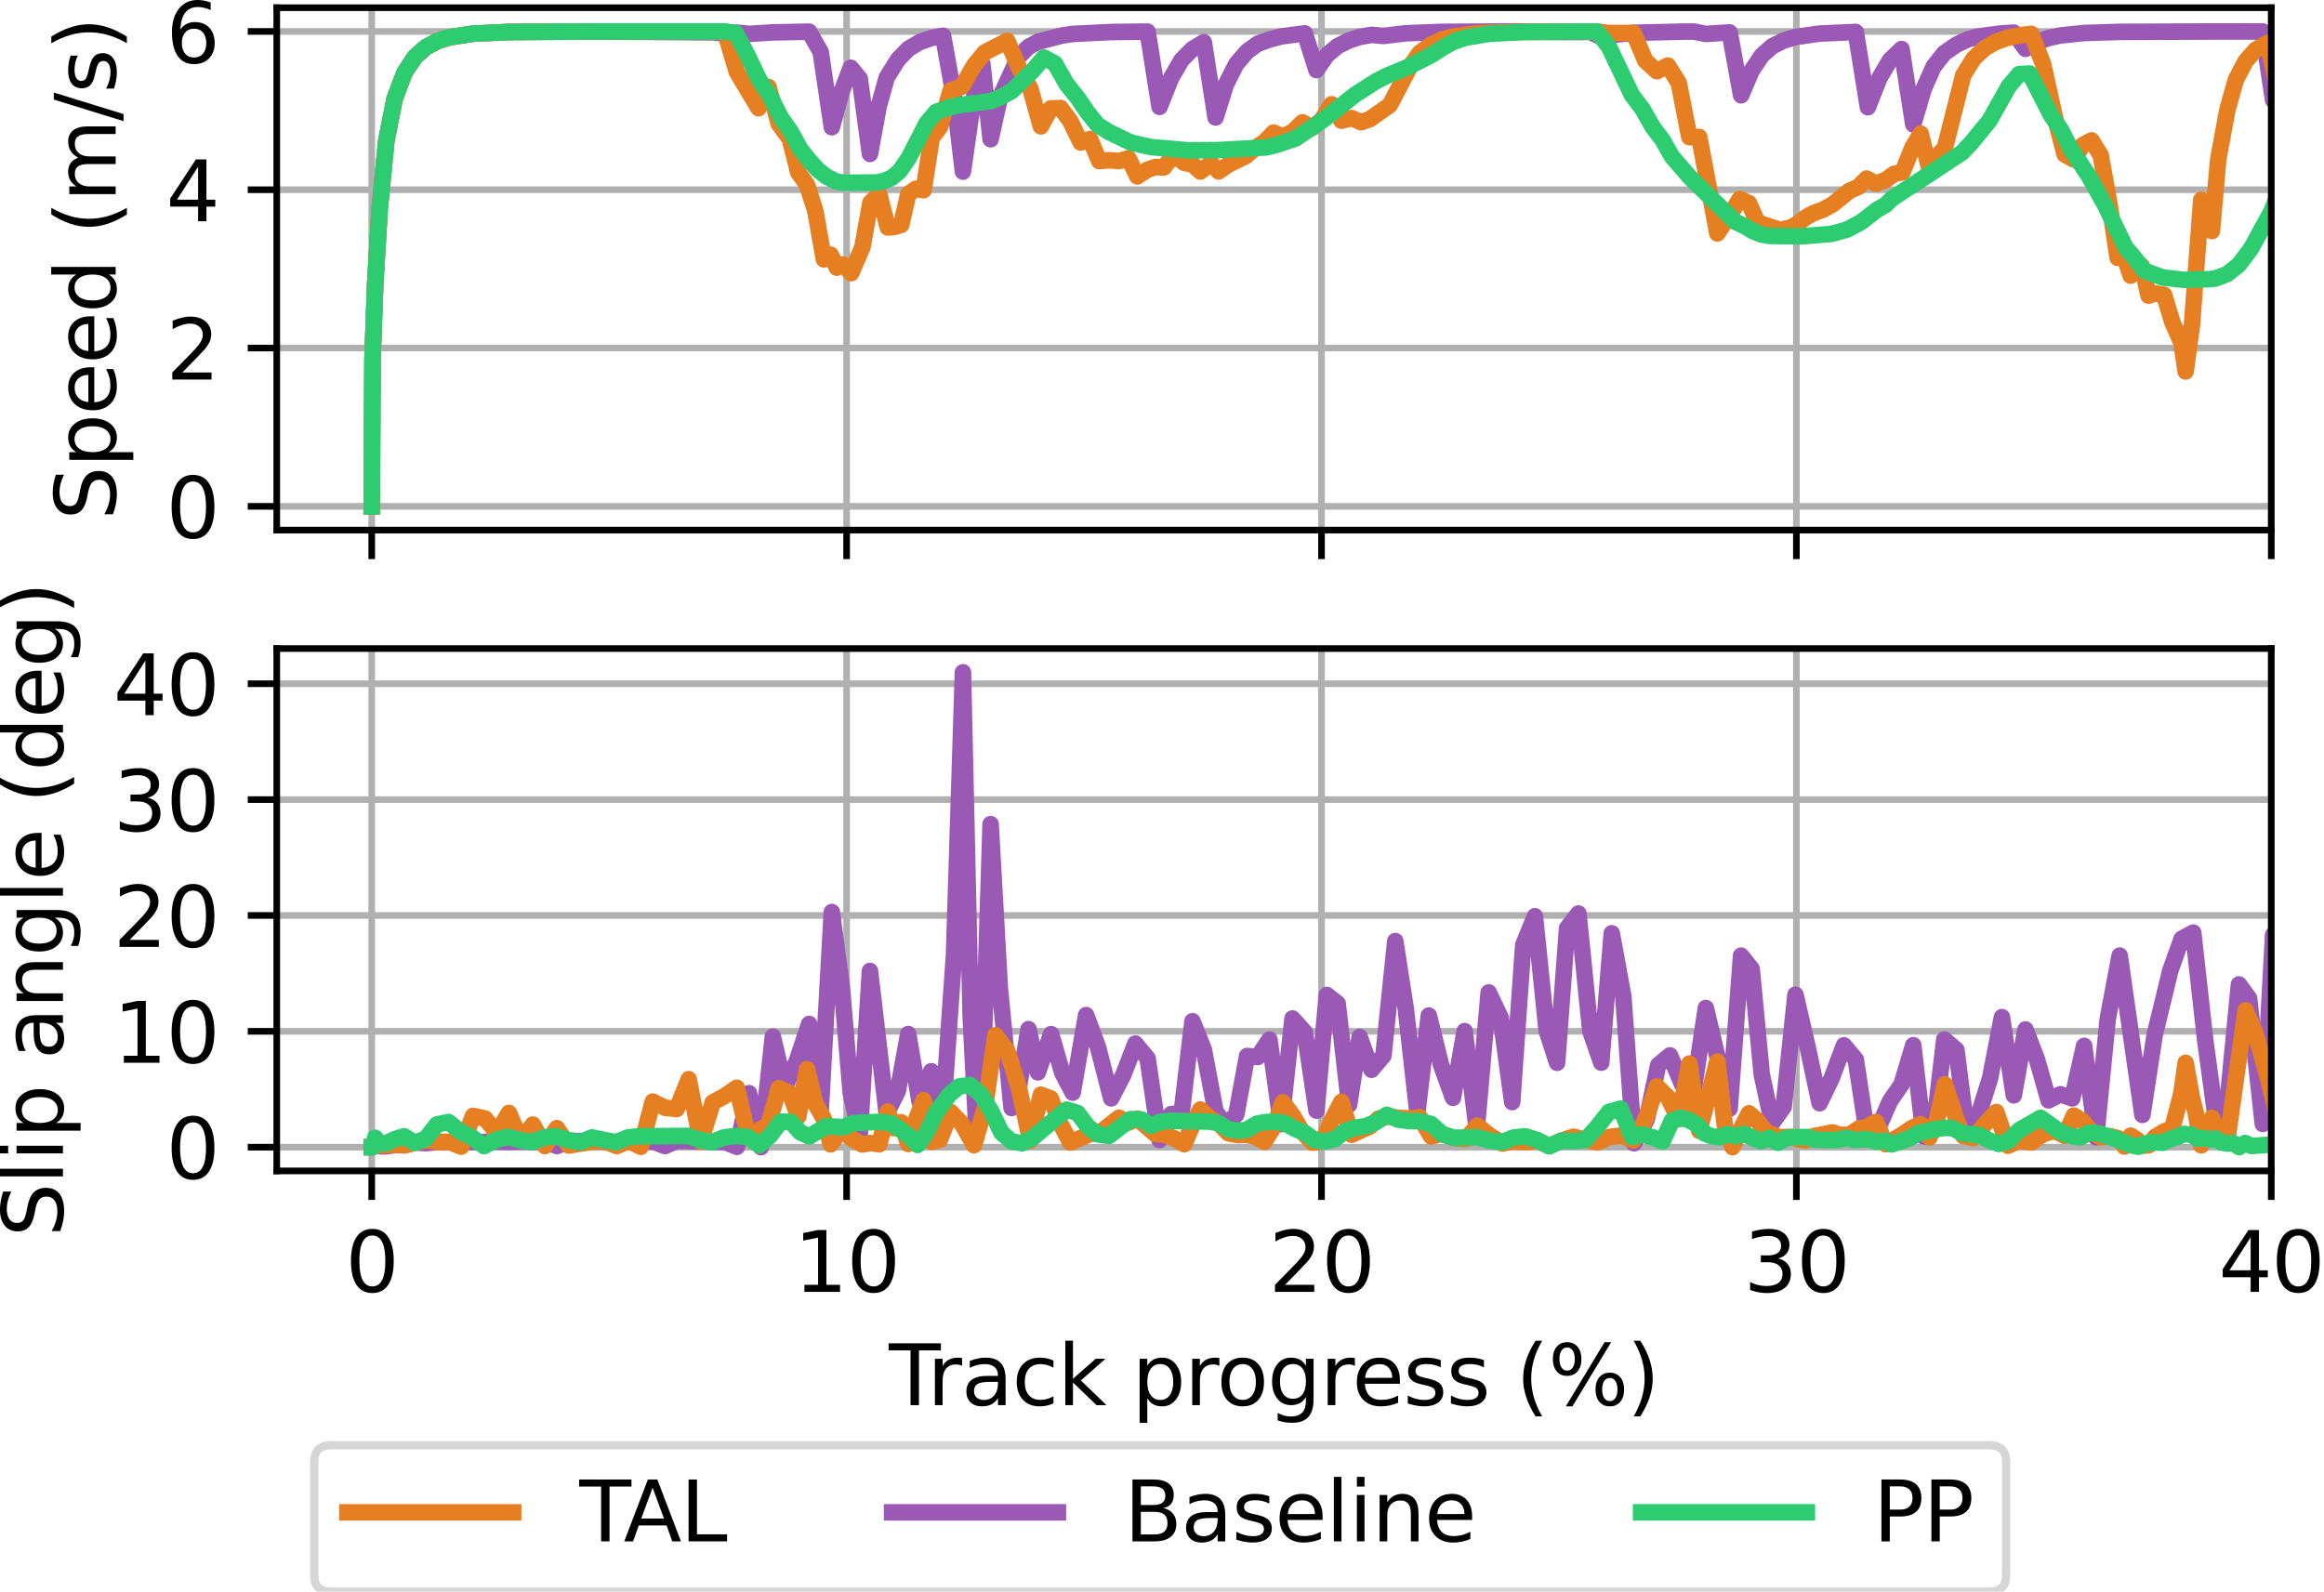 <?xml version="1.0" encoding="utf-8" standalone="no"?>
<!DOCTYPE svg PUBLIC "-//W3C//DTD SVG 1.1//EN"
  "http://www.w3.org/Graphics/SVG/1.1/DTD/svg11.dtd">
<svg xmlns:xlink="http://www.w3.org/1999/xlink" width="280.496pt" height="192.16pt" viewBox="0 0 280.496 192.16" xmlns="http://www.w3.org/2000/svg" version="1.1">
 <defs>
  <style type="text/css">*{stroke-linejoin: round; stroke-linecap: butt}</style>
 </defs>
 <g id="figure_1">
  <g id="patch_1">
   <path d="M 0 192.16 
L 280.496 192.16 
L 280.496 0 
L 0 0 
z
" style="fill: #ffffff"/>
  </g>
  <g id="axes_1">
   <g id="patch_2">
    <path d="M 33.403 63.997 
L 274.133 63.997 
L 274.133 0.933 
L 33.403 0.933 
z
" style="fill: #ffffff"/>
   </g>
   <g id="matplotlib.axis_1">
    <g id="xtick_1">
     <g id="line2d_1">
      <path d="M 44.866 63.997 
L 44.866 0.933 
" clip-path="url(#p2812c11c3c)" style="fill: none; stroke: #b0b0b0; stroke-width: 0.8; stroke-linecap: square"/>
     </g>
     <g id="line2d_2">
      <defs>
       <path id="m4ed8126f45" d="M 0 0 
L 0 3.5 
" style="stroke: #000000; stroke-width: 0.8"/>
      </defs>
      <g>
       <use xlink:href="#m4ed8126f45" x="44.866" y="63.997" style="stroke: #000000; stroke-width: 0.8"/>
      </g>
     </g>
    </g>
    <g id="xtick_2">
     <g id="line2d_3">
      <path d="M 102.183 63.997 
L 102.183 0.933 
" clip-path="url(#p2812c11c3c)" style="fill: none; stroke: #b0b0b0; stroke-width: 0.8; stroke-linecap: square"/>
     </g>
     <g id="line2d_4">
      <g>
       <use xlink:href="#m4ed8126f45" x="102.183" y="63.997" style="stroke: #000000; stroke-width: 0.8"/>
      </g>
     </g>
    </g>
    <g id="xtick_3">
     <g id="line2d_5">
      <path d="M 159.5 63.997 
L 159.5 0.933 
" clip-path="url(#p2812c11c3c)" style="fill: none; stroke: #b0b0b0; stroke-width: 0.8; stroke-linecap: square"/>
     </g>
     <g id="line2d_6">
      <g>
       <use xlink:href="#m4ed8126f45" x="159.5" y="63.997" style="stroke: #000000; stroke-width: 0.8"/>
      </g>
     </g>
    </g>
    <g id="xtick_4">
     <g id="line2d_7">
      <path d="M 216.816 63.997 
L 216.816 0.933 
" clip-path="url(#p2812c11c3c)" style="fill: none; stroke: #b0b0b0; stroke-width: 0.8; stroke-linecap: square"/>
     </g>
     <g id="line2d_8">
      <g>
       <use xlink:href="#m4ed8126f45" x="216.816" y="63.997" style="stroke: #000000; stroke-width: 0.8"/>
      </g>
     </g>
    </g>
    <g id="xtick_5">
     <g id="line2d_9">
      <path d="M 274.133 63.997 
L 274.133 0.933 
" clip-path="url(#p2812c11c3c)" style="fill: none; stroke: #b0b0b0; stroke-width: 0.8; stroke-linecap: square"/>
     </g>
     <g id="line2d_10">
      <g>
       <use xlink:href="#m4ed8126f45" x="274.133" y="63.997" style="stroke: #000000; stroke-width: 0.8"/>
      </g>
     </g>
    </g>
   </g>
   <g id="matplotlib.axis_2">
    <g id="ytick_1">
     <g id="line2d_11">
      <path d="M 33.403 61.13 
L 274.133 61.13 
" clip-path="url(#p2812c11c3c)" style="fill: none; stroke: #b0b0b0; stroke-width: 0.8; stroke-linecap: square"/>
     </g>
     <g id="line2d_12">
      <defs>
       <path id="m67d5a23b67" d="M 0 0 
L -3.5 0 
" style="stroke: #000000; stroke-width: 0.8"/>
      </defs>
      <g>
       <use xlink:href="#m67d5a23b67" x="33.403" y="61.13" style="stroke: #000000; stroke-width: 0.8"/>
      </g>
     </g>
     <g id="text_1">
      <!-- 0 -->
      <g transform="translate(20.041 64.93)scale(0.1 -0.1)">
       <defs>
        <path id="DejaVuSans-30" d="M 2034 4250 
Q 1547 4250 1301 3770 
Q 1056 3291 1056 2328 
Q 1056 1369 1301 889 
Q 1547 409 2034 409 
Q 2525 409 2770 889 
Q 3016 1369 3016 2328 
Q 3016 3291 2770 3770 
Q 2525 4250 2034 4250 
z
M 2034 4750 
Q 2819 4750 3233 4129 
Q 3647 3509 3647 2328 
Q 3647 1150 3233 529 
Q 2819 -91 2034 -91 
Q 1250 -91 836 529 
Q 422 1150 422 2328 
Q 422 3509 836 4129 
Q 1250 4750 2034 4750 
z
" transform="scale(0.016)"/>
       </defs>
       <use xlink:href="#DejaVuSans-30"/>
      </g>
     </g>
    </g>
    <g id="ytick_2">
     <g id="line2d_13">
      <path d="M 33.403 42.02 
L 274.133 42.02 
" clip-path="url(#p2812c11c3c)" style="fill: none; stroke: #b0b0b0; stroke-width: 0.8; stroke-linecap: square"/>
     </g>
     <g id="line2d_14">
      <g>
       <use xlink:href="#m67d5a23b67" x="33.403" y="42.02" style="stroke: #000000; stroke-width: 0.8"/>
      </g>
     </g>
     <g id="text_2">
      <!-- 2 -->
      <g transform="translate(20.041 45.819)scale(0.1 -0.1)">
       <defs>
        <path id="DejaVuSans-32" d="M 1228 531 
L 3431 531 
L 3431 0 
L 469 0 
L 469 531 
Q 828 903 1448 1529 
Q 2069 2156 2228 2338 
Q 2531 2678 2651 2914 
Q 2772 3150 2772 3378 
Q 2772 3750 2511 3984 
Q 2250 4219 1831 4219 
Q 1534 4219 1204 4116 
Q 875 4013 500 3803 
L 500 4441 
Q 881 4594 1212 4672 
Q 1544 4750 1819 4750 
Q 2544 4750 2975 4387 
Q 3406 4025 3406 3419 
Q 3406 3131 3298 2873 
Q 3191 2616 2906 2266 
Q 2828 2175 2409 1742 
Q 1991 1309 1228 531 
z
" transform="scale(0.016)"/>
       </defs>
       <use xlink:href="#DejaVuSans-32"/>
      </g>
     </g>
    </g>
    <g id="ytick_3">
     <g id="line2d_15">
      <path d="M 33.403 22.91 
L 274.133 22.91 
" clip-path="url(#p2812c11c3c)" style="fill: none; stroke: #b0b0b0; stroke-width: 0.8; stroke-linecap: square"/>
     </g>
     <g id="line2d_16">
      <g>
       <use xlink:href="#m67d5a23b67" x="33.403" y="22.91" style="stroke: #000000; stroke-width: 0.8"/>
      </g>
     </g>
     <g id="text_3">
      <!-- 4 -->
      <g transform="translate(20.041 26.709)scale(0.1 -0.1)">
       <defs>
        <path id="DejaVuSans-34" d="M 2419 4116 
L 825 1625 
L 2419 1625 
L 2419 4116 
z
M 2253 4666 
L 3047 4666 
L 3047 1625 
L 3713 1625 
L 3713 1100 
L 3047 1100 
L 3047 0 
L 2419 0 
L 2419 1100 
L 313 1100 
L 313 1709 
L 2253 4666 
z
" transform="scale(0.016)"/>
       </defs>
       <use xlink:href="#DejaVuSans-34"/>
      </g>
     </g>
    </g>
    <g id="ytick_4">
     <g id="line2d_17">
      <path d="M 33.403 3.799 
L 274.133 3.799 
" clip-path="url(#p2812c11c3c)" style="fill: none; stroke: #b0b0b0; stroke-width: 0.8; stroke-linecap: square"/>
     </g>
     <g id="line2d_18">
      <g>
       <use xlink:href="#m67d5a23b67" x="33.403" y="3.799" style="stroke: #000000; stroke-width: 0.8"/>
      </g>
     </g>
     <g id="text_4">
      <!-- 6 -->
      <g transform="translate(20.041 7.598)scale(0.1 -0.1)">
       <defs>
        <path id="DejaVuSans-36" d="M 2113 2584 
Q 1688 2584 1439 2293 
Q 1191 2003 1191 1497 
Q 1191 994 1439 701 
Q 1688 409 2113 409 
Q 2538 409 2786 701 
Q 3034 994 3034 1497 
Q 3034 2003 2786 2293 
Q 2538 2584 2113 2584 
z
M 3366 4563 
L 3366 3988 
Q 3128 4100 2886 4159 
Q 2644 4219 2406 4219 
Q 1781 4219 1451 3797 
Q 1122 3375 1075 2522 
Q 1259 2794 1537 2939 
Q 1816 3084 2150 3084 
Q 2853 3084 3261 2657 
Q 3669 2231 3669 1497 
Q 3669 778 3244 343 
Q 2819 -91 2113 -91 
Q 1303 -91 875 529 
Q 447 1150 447 2328 
Q 447 3434 972 4092 
Q 1497 4750 2381 4750 
Q 2619 4750 2861 4703 
Q 3103 4656 3366 4563 
z
" transform="scale(0.016)"/>
       </defs>
       <use xlink:href="#DejaVuSans-36"/>
      </g>
     </g>
    </g>
    <g id="text_5">
     <!-- Speed (m/s) -->
     <g transform="translate(13.961 62.791)rotate(-90)scale(0.1 -0.1)">
      <defs>
       <path id="DejaVuSans-53" d="M 3425 4513 
L 3425 3897 
Q 3066 4069 2747 4153 
Q 2428 4238 2131 4238 
Q 1616 4238 1336 4038 
Q 1056 3838 1056 3469 
Q 1056 3159 1242 3001 
Q 1428 2844 1947 2747 
L 2328 2669 
Q 3034 2534 3370 2195 
Q 3706 1856 3706 1288 
Q 3706 609 3251 259 
Q 2797 -91 1919 -91 
Q 1588 -91 1214 -16 
Q 841 59 441 206 
L 441 856 
Q 825 641 1194 531 
Q 1563 422 1919 422 
Q 2459 422 2753 634 
Q 3047 847 3047 1241 
Q 3047 1584 2836 1778 
Q 2625 1972 2144 2069 
L 1759 2144 
Q 1053 2284 737 2584 
Q 422 2884 422 3419 
Q 422 4038 858 4394 
Q 1294 4750 2059 4750 
Q 2388 4750 2728 4690 
Q 3069 4631 3425 4513 
z
" transform="scale(0.016)"/>
       <path id="DejaVuSans-70" d="M 1159 525 
L 1159 -1331 
L 581 -1331 
L 581 3500 
L 1159 3500 
L 1159 2969 
Q 1341 3281 1617 3432 
Q 1894 3584 2278 3584 
Q 2916 3584 3314 3078 
Q 3713 2572 3713 1747 
Q 3713 922 3314 415 
Q 2916 -91 2278 -91 
Q 1894 -91 1617 61 
Q 1341 213 1159 525 
z
M 3116 1747 
Q 3116 2381 2855 2742 
Q 2594 3103 2138 3103 
Q 1681 3103 1420 2742 
Q 1159 2381 1159 1747 
Q 1159 1113 1420 752 
Q 1681 391 2138 391 
Q 2594 391 2855 752 
Q 3116 1113 3116 1747 
z
" transform="scale(0.016)"/>
       <path id="DejaVuSans-65" d="M 3597 1894 
L 3597 1613 
L 953 1613 
Q 991 1019 1311 708 
Q 1631 397 2203 397 
Q 2534 397 2845 478 
Q 3156 559 3463 722 
L 3463 178 
Q 3153 47 2828 -22 
Q 2503 -91 2169 -91 
Q 1331 -91 842 396 
Q 353 884 353 1716 
Q 353 2575 817 3079 
Q 1281 3584 2069 3584 
Q 2775 3584 3186 3129 
Q 3597 2675 3597 1894 
z
M 3022 2063 
Q 3016 2534 2758 2815 
Q 2500 3097 2075 3097 
Q 1594 3097 1305 2825 
Q 1016 2553 972 2059 
L 3022 2063 
z
" transform="scale(0.016)"/>
       <path id="DejaVuSans-64" d="M 2906 2969 
L 2906 4863 
L 3481 4863 
L 3481 0 
L 2906 0 
L 2906 525 
Q 2725 213 2448 61 
Q 2172 -91 1784 -91 
Q 1150 -91 751 415 
Q 353 922 353 1747 
Q 353 2572 751 3078 
Q 1150 3584 1784 3584 
Q 2172 3584 2448 3432 
Q 2725 3281 2906 2969 
z
M 947 1747 
Q 947 1113 1208 752 
Q 1469 391 1925 391 
Q 2381 391 2643 752 
Q 2906 1113 2906 1747 
Q 2906 2381 2643 2742 
Q 2381 3103 1925 3103 
Q 1469 3103 1208 2742 
Q 947 2381 947 1747 
z
" transform="scale(0.016)"/>
       <path id="DejaVuSans-20" transform="scale(0.016)"/>
       <path id="DejaVuSans-28" d="M 1984 4856 
Q 1566 4138 1362 3434 
Q 1159 2731 1159 2009 
Q 1159 1288 1364 580 
Q 1569 -128 1984 -844 
L 1484 -844 
Q 1016 -109 783 600 
Q 550 1309 550 2009 
Q 550 2706 781 3412 
Q 1013 4119 1484 4856 
L 1984 4856 
z
" transform="scale(0.016)"/>
       <path id="DejaVuSans-6d" d="M 3328 2828 
Q 3544 3216 3844 3400 
Q 4144 3584 4550 3584 
Q 5097 3584 5394 3201 
Q 5691 2819 5691 2113 
L 5691 0 
L 5113 0 
L 5113 2094 
Q 5113 2597 4934 2840 
Q 4756 3084 4391 3084 
Q 3944 3084 3684 2787 
Q 3425 2491 3425 1978 
L 3425 0 
L 2847 0 
L 2847 2094 
Q 2847 2600 2669 2842 
Q 2491 3084 2119 3084 
Q 1678 3084 1418 2786 
Q 1159 2488 1159 1978 
L 1159 0 
L 581 0 
L 581 3500 
L 1159 3500 
L 1159 2956 
Q 1356 3278 1631 3431 
Q 1906 3584 2284 3584 
Q 2666 3584 2933 3390 
Q 3200 3197 3328 2828 
z
" transform="scale(0.016)"/>
       <path id="DejaVuSans-2f" d="M 1625 4666 
L 2156 4666 
L 531 -594 
L 0 -594 
L 1625 4666 
z
" transform="scale(0.016)"/>
       <path id="DejaVuSans-73" d="M 2834 3397 
L 2834 2853 
Q 2591 2978 2328 3040 
Q 2066 3103 1784 3103 
Q 1356 3103 1142 2972 
Q 928 2841 928 2578 
Q 928 2378 1081 2264 
Q 1234 2150 1697 2047 
L 1894 2003 
Q 2506 1872 2764 1633 
Q 3022 1394 3022 966 
Q 3022 478 2636 193 
Q 2250 -91 1575 -91 
Q 1294 -91 989 -36 
Q 684 19 347 128 
L 347 722 
Q 666 556 975 473 
Q 1284 391 1588 391 
Q 1994 391 2212 530 
Q 2431 669 2431 922 
Q 2431 1156 2273 1281 
Q 2116 1406 1581 1522 
L 1381 1569 
Q 847 1681 609 1914 
Q 372 2147 372 2553 
Q 372 3047 722 3315 
Q 1072 3584 1716 3584 
Q 2034 3584 2315 3537 
Q 2597 3491 2834 3397 
z
" transform="scale(0.016)"/>
       <path id="DejaVuSans-29" d="M 513 4856 
L 1013 4856 
Q 1481 4119 1714 3412 
Q 1947 2706 1947 2009 
Q 1947 1309 1714 600 
Q 1481 -109 1013 -844 
L 513 -844 
Q 928 -128 1133 580 
Q 1338 1288 1338 2009 
Q 1338 2731 1133 3434 
Q 928 4138 513 4856 
z
" transform="scale(0.016)"/>
      </defs>
      <use xlink:href="#DejaVuSans-53"/>
      <use xlink:href="#DejaVuSans-70" x="63.477"/>
      <use xlink:href="#DejaVuSans-65" x="126.953"/>
      <use xlink:href="#DejaVuSans-65" x="188.477"/>
      <use xlink:href="#DejaVuSans-64" x="250"/>
      <use xlink:href="#DejaVuSans-20" x="313.477"/>
      <use xlink:href="#DejaVuSans-28" x="345.264"/>
      <use xlink:href="#DejaVuSans-6d" x="384.277"/>
      <use xlink:href="#DejaVuSans-2f" x="481.689"/>
      <use xlink:href="#DejaVuSans-73" x="515.381"/>
      <use xlink:href="#DejaVuSans-29" x="567.48"/>
     </g>
    </g>
   </g>
   <g id="line2d_19">
    <path d="M 44.866 61.13 
L 44.964 43.229 
L 45.29 34.142 
L 45.832 25.055 
L 46.63 16.975 
L 47.64 11.894 
L 48.83 8.772 
L 50.112 6.854 
L 51.459 5.676 
L 52.844 4.952 
L 54.254 4.508 
L 57.112 4.067 
L 61.439 3.861 
L 71.571 3.801 
L 86.052 3.904 
L 87.513 4.04 
L 88.957 3.948 
L 90.4 4.091 
L 93.278 3.91 
L 97.658 3.825 
L 99.055 6.273 
L 100.398 15.36 
L 101.622 10.932 
L 102.68 8.182 
L 103.769 9.495 
L 105.001 18.582 
L 106.046 12.881 
L 107.017 9.379 
L 108.355 7.228 
L 109.619 5.906 
L 110.983 5.093 
L 112.4 4.594 
L 113.82 4.32 
L 115.143 11.634 
L 116.222 20.721 
L 117.153 14.195 
L 117.841 10.186 
L 118.569 7.723 
L 119.562 16.81 
L 120.68 11.793 
L 122.959 6.816 
L 124.14 5.653 
L 125.27 5.047 
L 128.21 4.285 
L 129.47 4.098 
L 134.111 3.868 
L 138.51 3.815 
L 139.953 12.902 
L 141.359 9.392 
L 142.613 7.235 
L 143.929 5.911 
L 145.296 5.096 
L 146.713 14.183 
L 147.974 10.179 
L 149.218 7.719 
L 150.52 6.209 
L 151.807 5.28 
L 153.214 4.779 
L 154.63 4.401 
L 157.482 4.026 
L 158.891 8.462 
L 160.141 6.664 
L 161.451 5.56 
L 162.84 4.881 
L 164.103 4.464 
L 165.534 4.207 
L 166.974 4.338 
L 169.669 4.019 
L 173.924 3.85 
L 182.515 3.802 
L 190.512 3.87 
L 191.943 3.843 
L 193.262 4.491 
L 194.533 4.224 
L 197.222 3.96 
L 203.004 3.822 
L 204.44 3.813 
L 205.888 4.098 
L 208.76 3.912 
L 210.144 11.5 
L 211.42 8.53 
L 212.636 6.706 
L 213.897 5.585 
L 215.285 4.896 
L 216.705 4.473 
L 219.618 4.054 
L 223.983 3.858 
L 225.448 12.945 
L 226.84 9.418 
L 228.115 7.251 
L 229.507 5.92 
L 230.922 15.007 
L 232.201 10.685 
L 233.378 8.038 
L 234.669 6.403 
L 236.134 5.399 
L 237.419 4.782 
L 238.76 4.403 
L 241.622 4.027 
L 243.058 3.939 
L 244.465 5.891 
L 245.852 5.085 
L 247.256 4.589 
L 248.676 4.284 
L 251.545 3.983 
L 255.834 3.848 
L 267.514 3.803 
L 273.107 3.8 
L 274.355 12.099 
L 275.701 8.898 
L 276.967 6.932 
L 278.282 5.725 
L 279.671 4.982 
L 281.496 4.451 
L 281.496 4.451 
" clip-path="url(#p2812c11c3c)" style="fill: none; stroke: #9b59b6; stroke-width: 2; stroke-linecap: square"/>
   </g>
   <g id="line2d_20">
    <path d="M 44.866 61.13 
L 44.964 43.229 
L 45.29 34.142 
L 45.832 25.055 
L 46.63 16.975 
L 47.638 11.895 
L 48.826 8.773 
L 50.105 6.855 
L 51.448 5.677 
L 52.832 4.953 
L 54.24 4.508 
L 57.096 4.067 
L 61.419 3.861 
L 71.551 3.802 
L 87.481 3.804 
L 88.926 8.682 
L 91.549 13.061 
L 92.759 10.51 
L 93.989 14.947 
L 95.332 16.793 
L 96.347 20.829 
L 97.403 22.312 
L 98.4 25.442 
L 99.443 31.319 
L 100.257 30.754 
L 101.003 32.311 
L 101.732 31.933 
L 102.736 32.98 
L 104.087 29.85 
L 105.061 24.457 
L 106.124 23.479 
L 107.149 27.461 
L 107.886 27.407 
L 108.778 27.142 
L 109.615 23.446 
L 110.532 22.791 
L 111.474 22.962 
L 112.453 16.651 
L 113.45 15.346 
L 114.744 10.902 
L 116.101 10.465 
L 117.559 7.907 
L 118.856 6.323 
L 121.581 4.936 
L 122.999 8.233 
L 124.354 10.687 
L 125.626 15.257 
L 126.818 13.089 
L 128.013 13.044 
L 129.181 14.624 
L 130.435 17.208 
L 131.562 16.789 
L 132.665 19.446 
L 133.882 19.342 
L 135.049 19.445 
L 136.21 19.115 
L 137.267 21.292 
L 138.425 20.52 
L 139.441 20.163 
L 140.466 20.212 
L 141.685 18.682 
L 142.937 19.656 
L 143.976 19.864 
L 144.873 20.708 
L 146.167 19.714 
L 147.088 20.691 
L 148.244 19.878 
L 150.323 18.874 
L 151.52 17.841 
L 152.61 17.144 
L 153.71 16.004 
L 154.844 16.502 
L 156.056 15.883 
L 157.195 14.77 
L 158.409 15.424 
L 159.558 14.418 
L 160.711 12.587 
L 161.902 14.573 
L 163.135 14.257 
L 164.302 14.756 
L 165.367 14.363 
L 167.743 12.687 
L 170.207 7.988 
L 171.356 6.373 
L 172.725 5.38 
L 174.009 4.771 
L 175.436 4.397 
L 178.302 4.025 
L 182.643 3.852 
L 192.786 3.82 
L 194.234 3.995 
L 197.169 3.979 
L 198.58 7.327 
L 199.972 8.598 
L 201.307 7.914 
L 202.618 10.015 
L 203.9 16.557 
L 205.088 16.54 
L 207.277 28.179 
L 209.106 25.463 
L 209.974 24.022 
L 211.093 24.525 
L 212.123 26.862 
L 214.85 27.758 
L 216.204 27.445 
L 217.066 26.942 
L 217.934 26.255 
L 218.859 25.739 
L 220.011 25.323 
L 221.167 24.693 
L 223.222 23.035 
L 224.321 22.547 
L 225.288 21.554 
L 226.424 22.174 
L 227.624 21.705 
L 228.619 20.986 
L 229.62 20.8 
L 230.839 17.765 
L 231.818 16.138 
L 232.876 20.438 
L 233.787 18.875 
L 234.736 17.869 
L 236.943 9.11 
L 238.214 7.062 
L 239.566 5.804 
L 240.945 5.031 
L 242.342 4.556 
L 243.749 4.264 
L 245.167 4.085 
L 246.59 7.717 
L 247.958 13.92 
L 249.199 18.648 
L 250.304 19.251 
L 251.363 17.52 
L 252.441 16.952 
L 253.544 18.757 
L 254.622 24.747 
L 255.592 31.13 
L 256.405 31.008 
L 257.158 33.276 
L 257.908 32.398 
L 258.524 32.132 
L 259.323 35.694 
L 260.129 35.417 
L 261.189 35.588 
L 262.181 38.868 
L 263.291 41.402 
L 263.798 44.845 
L 264.564 39.192 
L 265.68 24.129 
L 266.967 27.893 
L 267.728 19.253 
L 268.829 13.294 
L 269.853 9.632 
L 271.04 7.383 
L 272.249 6.001 
L 273.718 5.152 
L 275.008 11.221 
L 276.211 10.807 
L 277.402 8.105 
L 278.683 6.445 
L 280.213 5.424 
L 281.496 4.852 
L 281.496 4.852 
" clip-path="url(#p2812c11c3c)" style="fill: none; stroke: #e67e22; stroke-width: 2; stroke-linecap: square"/>
   </g>
   <g id="line2d_21">
    <path d="M 44.866 61.13 
L 44.957 43.502 
L 45.276 34.415 
L 45.825 25.328 
L 46.602 17.168 
L 47.602 12.013 
L 48.781 8.845 
L 50.047 6.899 
L 51.374 5.704 
L 52.74 4.969 
L 54.136 4.518 
L 56.987 4.071 
L 61.313 3.862 
L 71.441 3.801 
L 87.352 3.799 
L 88.792 3.977 
L 90.232 6.694 
L 91.631 9.622 
L 92.958 11.621 
L 94.225 14.159 
L 95.443 15.888 
L 96.585 17.98 
L 97.694 19.389 
L 98.711 20.498 
L 99.71 21.285 
L 100.841 21.889 
L 101.808 22.059 
L 105.773 22.036 
L 106.685 21.854 
L 107.657 21.441 
L 108.566 20.681 
L 109.681 19.069 
L 111.843 14.853 
L 112.985 13.509 
L 114.536 12.97 
L 115.741 12.701 
L 119.622 12.196 
L 120.866 11.68 
L 122.123 10.985 
L 124.665 8.516 
L 125.988 6.946 
L 127.321 7.664 
L 128.729 10.141 
L 130.046 11.782 
L 131.291 13.608 
L 132.476 15.076 
L 133.849 15.942 
L 136.49 17.208 
L 138.91 17.753 
L 143.515 18.154 
L 146.993 18.124 
L 152.805 17.8 
L 153.896 17.551 
L 156.371 16.722 
L 159.783 14.417 
L 163.576 11.415 
L 166.078 9.813 
L 167.375 9.151 
L 170.025 8.052 
L 172.748 6.657 
L 174.116 5.772 
L 175.506 5.011 
L 176.918 4.544 
L 179.767 4.08 
L 184.102 3.864 
L 192.752 3.803 
L 194.193 5.668 
L 196.965 11.47 
L 198.259 13.191 
L 199.485 15.35 
L 200.662 16.898 
L 201.794 18.898 
L 203.907 21.351 
L 209.482 26.811 
L 210.513 27.272 
L 211.517 27.878 
L 212.517 28.293 
L 213.553 28.486 
L 217.53 28.524 
L 221.018 28.244 
L 222.937 27.717 
L 224.633 26.808 
L 226.504 25.352 
L 227.606 24.716 
L 228.318 23.999 
L 236.834 18.408 
L 237.903 17.266 
L 240.12 14.557 
L 242.448 10.415 
L 243.685 8.958 
L 244.972 8.873 
L 247.567 13.95 
L 248.784 15.725 
L 249.946 18.005 
L 252.108 21.252 
L 254.07 24.759 
L 256.575 29.938 
L 257.307 30.749 
L 258.832 32.695 
L 261.029 33.5 
L 263.544 33.785 
L 266.778 33.698 
L 267.424 33.614 
L 268.821 33.084 
L 270.247 31.929 
L 271.721 29.959 
L 274.159 25.504 
L 274.979 23.459 
L 279.088 14.58 
L 281.496 9.801 
L 281.496 9.801 
" clip-path="url(#p2812c11c3c)" style="fill: none; stroke: #2ecc71; stroke-width: 2; stroke-linecap: square"/>
   </g>
   <g id="patch_3">
    <path d="M 33.403 63.997 
L 33.403 0.933 
" style="fill: none; stroke: #000000; stroke-width: 0.8; stroke-linejoin: miter; stroke-linecap: square"/>
   </g>
   <g id="patch_4">
    <path d="M 274.133 63.997 
L 274.133 0.933 
" style="fill: none; stroke: #000000; stroke-width: 0.8; stroke-linejoin: miter; stroke-linecap: square"/>
   </g>
   <g id="patch_5">
    <path d="M 33.403 63.997 
L 274.133 63.997 
" style="fill: none; stroke: #000000; stroke-width: 0.8; stroke-linejoin: miter; stroke-linecap: square"/>
   </g>
   <g id="patch_6">
    <path d="M 33.403 0.933 
L 274.133 0.933 
" style="fill: none; stroke: #000000; stroke-width: 0.8; stroke-linejoin: miter; stroke-linecap: square"/>
   </g>
  </g>
  <g id="axes_2">
   <g id="patch_7">
    <path d="M 33.403 141.361 
L 274.133 141.361 
L 274.133 78.297 
L 33.403 78.297 
z
" style="fill: #ffffff"/>
   </g>
   <g id="matplotlib.axis_3">
    <g id="xtick_6">
     <g id="line2d_22">
      <path d="M 44.866 141.361 
L 44.866 78.297 
" clip-path="url(#pec6170c08d)" style="fill: none; stroke: #b0b0b0; stroke-width: 0.8; stroke-linecap: square"/>
     </g>
     <g id="line2d_23">
      <g>
       <use xlink:href="#m4ed8126f45" x="44.866" y="141.361" style="stroke: #000000; stroke-width: 0.8"/>
      </g>
     </g>
     <g id="text_6">
      <!-- 0 -->
      <g transform="translate(41.685 155.96)scale(0.1 -0.1)">
       <use xlink:href="#DejaVuSans-30"/>
      </g>
     </g>
    </g>
    <g id="xtick_7">
     <g id="line2d_24">
      <path d="M 102.183 141.361 
L 102.183 78.297 
" clip-path="url(#pec6170c08d)" style="fill: none; stroke: #b0b0b0; stroke-width: 0.8; stroke-linecap: square"/>
     </g>
     <g id="line2d_25">
      <g>
       <use xlink:href="#m4ed8126f45" x="102.183" y="141.361" style="stroke: #000000; stroke-width: 0.8"/>
      </g>
     </g>
     <g id="text_7">
      <!-- 10 -->
      <g transform="translate(95.821 155.96)scale(0.1 -0.1)">
       <defs>
        <path id="DejaVuSans-31" d="M 794 531 
L 1825 531 
L 1825 4091 
L 703 3866 
L 703 4441 
L 1819 4666 
L 2450 4666 
L 2450 531 
L 3481 531 
L 3481 0 
L 794 0 
L 794 531 
z
" transform="scale(0.016)"/>
       </defs>
       <use xlink:href="#DejaVuSans-31"/>
       <use xlink:href="#DejaVuSans-30" x="63.623"/>
      </g>
     </g>
    </g>
    <g id="xtick_8">
     <g id="line2d_26">
      <path d="M 159.5 141.361 
L 159.5 78.297 
" clip-path="url(#pec6170c08d)" style="fill: none; stroke: #b0b0b0; stroke-width: 0.8; stroke-linecap: square"/>
     </g>
     <g id="line2d_27">
      <g>
       <use xlink:href="#m4ed8126f45" x="159.5" y="141.361" style="stroke: #000000; stroke-width: 0.8"/>
      </g>
     </g>
     <g id="text_8">
      <!-- 20 -->
      <g transform="translate(153.137 155.96)scale(0.1 -0.1)">
       <use xlink:href="#DejaVuSans-32"/>
       <use xlink:href="#DejaVuSans-30" x="63.623"/>
      </g>
     </g>
    </g>
    <g id="xtick_9">
     <g id="line2d_28">
      <path d="M 216.816 141.361 
L 216.816 78.297 
" clip-path="url(#pec6170c08d)" style="fill: none; stroke: #b0b0b0; stroke-width: 0.8; stroke-linecap: square"/>
     </g>
     <g id="line2d_29">
      <g>
       <use xlink:href="#m4ed8126f45" x="216.816" y="141.361" style="stroke: #000000; stroke-width: 0.8"/>
      </g>
     </g>
     <g id="text_9">
      <!-- 30 -->
      <g transform="translate(210.454 155.96)scale(0.1 -0.1)">
       <defs>
        <path id="DejaVuSans-33" d="M 2597 2516 
Q 3050 2419 3304 2112 
Q 3559 1806 3559 1356 
Q 3559 666 3084 287 
Q 2609 -91 1734 -91 
Q 1441 -91 1130 -33 
Q 819 25 488 141 
L 488 750 
Q 750 597 1062 519 
Q 1375 441 1716 441 
Q 2309 441 2620 675 
Q 2931 909 2931 1356 
Q 2931 1769 2642 2001 
Q 2353 2234 1838 2234 
L 1294 2234 
L 1294 2753 
L 1863 2753 
Q 2328 2753 2575 2939 
Q 2822 3125 2822 3475 
Q 2822 3834 2567 4026 
Q 2313 4219 1838 4219 
Q 1578 4219 1281 4162 
Q 984 4106 628 3988 
L 628 4550 
Q 988 4650 1302 4700 
Q 1616 4750 1894 4750 
Q 2613 4750 3031 4423 
Q 3450 4097 3450 3541 
Q 3450 3153 3228 2886 
Q 3006 2619 2597 2516 
z
" transform="scale(0.016)"/>
       </defs>
       <use xlink:href="#DejaVuSans-33"/>
       <use xlink:href="#DejaVuSans-30" x="63.623"/>
      </g>
     </g>
    </g>
    <g id="xtick_10">
     <g id="line2d_30">
      <path d="M 274.133 141.361 
L 274.133 78.297 
" clip-path="url(#pec6170c08d)" style="fill: none; stroke: #b0b0b0; stroke-width: 0.8; stroke-linecap: square"/>
     </g>
     <g id="line2d_31">
      <g>
       <use xlink:href="#m4ed8126f45" x="274.133" y="141.361" style="stroke: #000000; stroke-width: 0.8"/>
      </g>
     </g>
     <g id="text_10">
      <!-- 40 -->
      <g transform="translate(267.771 155.96)scale(0.1 -0.1)">
       <use xlink:href="#DejaVuSans-34"/>
       <use xlink:href="#DejaVuSans-30" x="63.623"/>
      </g>
     </g>
    </g>
    <g id="text_11">
     <!-- Track progress (%) -->
     <g transform="translate(107.278 169.638)scale(0.1 -0.1)">
      <defs>
       <path id="DejaVuSans-54" d="M -19 4666 
L 3928 4666 
L 3928 4134 
L 2272 4134 
L 2272 0 
L 1638 0 
L 1638 4134 
L -19 4134 
L -19 4666 
z
" transform="scale(0.016)"/>
       <path id="DejaVuSans-72" d="M 2631 2963 
Q 2534 3019 2420 3045 
Q 2306 3072 2169 3072 
Q 1681 3072 1420 2755 
Q 1159 2438 1159 1844 
L 1159 0 
L 581 0 
L 581 3500 
L 1159 3500 
L 1159 2956 
Q 1341 3275 1631 3429 
Q 1922 3584 2338 3584 
Q 2397 3584 2469 3576 
Q 2541 3569 2628 3553 
L 2631 2963 
z
" transform="scale(0.016)"/>
       <path id="DejaVuSans-61" d="M 2194 1759 
Q 1497 1759 1228 1600 
Q 959 1441 959 1056 
Q 959 750 1161 570 
Q 1363 391 1709 391 
Q 2188 391 2477 730 
Q 2766 1069 2766 1631 
L 2766 1759 
L 2194 1759 
z
M 3341 1997 
L 3341 0 
L 2766 0 
L 2766 531 
Q 2569 213 2275 61 
Q 1981 -91 1556 -91 
Q 1019 -91 701 211 
Q 384 513 384 1019 
Q 384 1609 779 1909 
Q 1175 2209 1959 2209 
L 2766 2209 
L 2766 2266 
Q 2766 2663 2505 2880 
Q 2244 3097 1772 3097 
Q 1472 3097 1187 3025 
Q 903 2953 641 2809 
L 641 3341 
Q 956 3463 1253 3523 
Q 1550 3584 1831 3584 
Q 2591 3584 2966 3190 
Q 3341 2797 3341 1997 
z
" transform="scale(0.016)"/>
       <path id="DejaVuSans-63" d="M 3122 3366 
L 3122 2828 
Q 2878 2963 2633 3030 
Q 2388 3097 2138 3097 
Q 1578 3097 1268 2742 
Q 959 2388 959 1747 
Q 959 1106 1268 751 
Q 1578 397 2138 397 
Q 2388 397 2633 464 
Q 2878 531 3122 666 
L 3122 134 
Q 2881 22 2623 -34 
Q 2366 -91 2075 -91 
Q 1284 -91 818 406 
Q 353 903 353 1747 
Q 353 2603 823 3093 
Q 1294 3584 2113 3584 
Q 2378 3584 2631 3529 
Q 2884 3475 3122 3366 
z
" transform="scale(0.016)"/>
       <path id="DejaVuSans-6b" d="M 581 4863 
L 1159 4863 
L 1159 1991 
L 2875 3500 
L 3609 3500 
L 1753 1863 
L 3688 0 
L 2938 0 
L 1159 1709 
L 1159 0 
L 581 0 
L 581 4863 
z
" transform="scale(0.016)"/>
       <path id="DejaVuSans-6f" d="M 1959 3097 
Q 1497 3097 1228 2736 
Q 959 2375 959 1747 
Q 959 1119 1226 758 
Q 1494 397 1959 397 
Q 2419 397 2687 759 
Q 2956 1122 2956 1747 
Q 2956 2369 2687 2733 
Q 2419 3097 1959 3097 
z
M 1959 3584 
Q 2709 3584 3137 3096 
Q 3566 2609 3566 1747 
Q 3566 888 3137 398 
Q 2709 -91 1959 -91 
Q 1206 -91 779 398 
Q 353 888 353 1747 
Q 353 2609 779 3096 
Q 1206 3584 1959 3584 
z
" transform="scale(0.016)"/>
       <path id="DejaVuSans-67" d="M 2906 1791 
Q 2906 2416 2648 2759 
Q 2391 3103 1925 3103 
Q 1463 3103 1205 2759 
Q 947 2416 947 1791 
Q 947 1169 1205 825 
Q 1463 481 1925 481 
Q 2391 481 2648 825 
Q 2906 1169 2906 1791 
z
M 3481 434 
Q 3481 -459 3084 -895 
Q 2688 -1331 1869 -1331 
Q 1566 -1331 1297 -1286 
Q 1028 -1241 775 -1147 
L 775 -588 
Q 1028 -725 1275 -790 
Q 1522 -856 1778 -856 
Q 2344 -856 2625 -561 
Q 2906 -266 2906 331 
L 2906 616 
Q 2728 306 2450 153 
Q 2172 0 1784 0 
Q 1141 0 747 490 
Q 353 981 353 1791 
Q 353 2603 747 3093 
Q 1141 3584 1784 3584 
Q 2172 3584 2450 3431 
Q 2728 3278 2906 2969 
L 2906 3500 
L 3481 3500 
L 3481 434 
z
" transform="scale(0.016)"/>
       <path id="DejaVuSans-25" d="M 4653 2053 
Q 4381 2053 4226 1822 
Q 4072 1591 4072 1178 
Q 4072 772 4226 539 
Q 4381 306 4653 306 
Q 4919 306 5073 539 
Q 5228 772 5228 1178 
Q 5228 1588 5073 1820 
Q 4919 2053 4653 2053 
z
M 4653 2450 
Q 5147 2450 5437 2106 
Q 5728 1763 5728 1178 
Q 5728 594 5436 251 
Q 5144 -91 4653 -91 
Q 4153 -91 3862 251 
Q 3572 594 3572 1178 
Q 3572 1766 3864 2108 
Q 4156 2450 4653 2450 
z
M 1428 4353 
Q 1159 4353 1004 4120 
Q 850 3888 850 3481 
Q 850 3069 1003 2837 
Q 1156 2606 1428 2606 
Q 1700 2606 1854 2837 
Q 2009 3069 2009 3481 
Q 2009 3884 1853 4118 
Q 1697 4353 1428 4353 
z
M 4250 4750 
L 4750 4750 
L 1831 -91 
L 1331 -91 
L 4250 4750 
z
M 1428 4750 
Q 1922 4750 2215 4408 
Q 2509 4066 2509 3481 
Q 2509 2891 2217 2550 
Q 1925 2209 1428 2209 
Q 931 2209 642 2551 
Q 353 2894 353 3481 
Q 353 4063 643 4406 
Q 934 4750 1428 4750 
z
" transform="scale(0.016)"/>
      </defs>
      <use xlink:href="#DejaVuSans-54"/>
      <use xlink:href="#DejaVuSans-72" x="46.334"/>
      <use xlink:href="#DejaVuSans-61" x="87.447"/>
      <use xlink:href="#DejaVuSans-63" x="148.727"/>
      <use xlink:href="#DejaVuSans-6b" x="203.707"/>
      <use xlink:href="#DejaVuSans-20" x="261.617"/>
      <use xlink:href="#DejaVuSans-70" x="293.404"/>
      <use xlink:href="#DejaVuSans-72" x="356.881"/>
      <use xlink:href="#DejaVuSans-6f" x="395.744"/>
      <use xlink:href="#DejaVuSans-67" x="456.926"/>
      <use xlink:href="#DejaVuSans-72" x="520.402"/>
      <use xlink:href="#DejaVuSans-65" x="559.266"/>
      <use xlink:href="#DejaVuSans-73" x="620.789"/>
      <use xlink:href="#DejaVuSans-73" x="672.889"/>
      <use xlink:href="#DejaVuSans-20" x="724.988"/>
      <use xlink:href="#DejaVuSans-28" x="756.775"/>
      <use xlink:href="#DejaVuSans-25" x="795.789"/>
      <use xlink:href="#DejaVuSans-29" x="890.809"/>
     </g>
    </g>
   </g>
   <g id="matplotlib.axis_4">
    <g id="ytick_5">
     <g id="line2d_32">
      <path d="M 33.403 138.495 
L 274.133 138.495 
" clip-path="url(#pec6170c08d)" style="fill: none; stroke: #b0b0b0; stroke-width: 0.8; stroke-linecap: square"/>
     </g>
     <g id="line2d_33">
      <g>
       <use xlink:href="#m67d5a23b67" x="33.403" y="138.495" style="stroke: #000000; stroke-width: 0.8"/>
      </g>
     </g>
     <g id="text_12">
      <!-- 0 -->
      <g transform="translate(20.041 142.294)scale(0.1 -0.1)">
       <use xlink:href="#DejaVuSans-30"/>
      </g>
     </g>
    </g>
    <g id="ytick_6">
     <g id="line2d_34">
      <path d="M 33.403 124.507 
L 274.133 124.507 
" clip-path="url(#pec6170c08d)" style="fill: none; stroke: #b0b0b0; stroke-width: 0.8; stroke-linecap: square"/>
     </g>
     <g id="line2d_35">
      <g>
       <use xlink:href="#m67d5a23b67" x="33.403" y="124.507" style="stroke: #000000; stroke-width: 0.8"/>
      </g>
     </g>
     <g id="text_13">
      <!-- 10 -->
      <g transform="translate(13.678 128.306)scale(0.1 -0.1)">
       <use xlink:href="#DejaVuSans-31"/>
       <use xlink:href="#DejaVuSans-30" x="63.623"/>
      </g>
     </g>
    </g>
    <g id="ytick_7">
     <g id="line2d_36">
      <path d="M 33.403 110.519 
L 274.133 110.519 
" clip-path="url(#pec6170c08d)" style="fill: none; stroke: #b0b0b0; stroke-width: 0.8; stroke-linecap: square"/>
     </g>
     <g id="line2d_37">
      <g>
       <use xlink:href="#m67d5a23b67" x="33.403" y="110.519" style="stroke: #000000; stroke-width: 0.8"/>
      </g>
     </g>
     <g id="text_14">
      <!-- 20 -->
      <g transform="translate(13.678 114.318)scale(0.1 -0.1)">
       <use xlink:href="#DejaVuSans-32"/>
       <use xlink:href="#DejaVuSans-30" x="63.623"/>
      </g>
     </g>
    </g>
    <g id="ytick_8">
     <g id="line2d_38">
      <path d="M 33.403 96.531 
L 274.133 96.531 
" clip-path="url(#pec6170c08d)" style="fill: none; stroke: #b0b0b0; stroke-width: 0.8; stroke-linecap: square"/>
     </g>
     <g id="line2d_39">
      <g>
       <use xlink:href="#m67d5a23b67" x="33.403" y="96.531" style="stroke: #000000; stroke-width: 0.8"/>
      </g>
     </g>
     <g id="text_15">
      <!-- 30 -->
      <g transform="translate(13.678 100.33)scale(0.1 -0.1)">
       <use xlink:href="#DejaVuSans-33"/>
       <use xlink:href="#DejaVuSans-30" x="63.623"/>
      </g>
     </g>
    </g>
    <g id="ytick_9">
     <g id="line2d_40">
      <path d="M 33.403 82.543 
L 274.133 82.543 
" clip-path="url(#pec6170c08d)" style="fill: none; stroke: #b0b0b0; stroke-width: 0.8; stroke-linecap: square"/>
     </g>
     <g id="line2d_41">
      <g>
       <use xlink:href="#m67d5a23b67" x="33.403" y="82.543" style="stroke: #000000; stroke-width: 0.8"/>
      </g>
     </g>
     <g id="text_16">
      <!-- 40 -->
      <g transform="translate(13.678 86.342)scale(0.1 -0.1)">
       <use xlink:href="#DejaVuSans-34"/>
       <use xlink:href="#DejaVuSans-30" x="63.623"/>
      </g>
     </g>
    </g>
    <g id="text_17">
     <!-- Slip angle (deg) -->
     <g transform="translate(7.598 149.333)rotate(-90)scale(0.1 -0.1)">
      <defs>
       <path id="DejaVuSans-6c" d="M 603 4863 
L 1178 4863 
L 1178 0 
L 603 0 
L 603 4863 
z
" transform="scale(0.016)"/>
       <path id="DejaVuSans-69" d="M 603 3500 
L 1178 3500 
L 1178 0 
L 603 0 
L 603 3500 
z
M 603 4863 
L 1178 4863 
L 1178 4134 
L 603 4134 
L 603 4863 
z
" transform="scale(0.016)"/>
       <path id="DejaVuSans-6e" d="M 3513 2113 
L 3513 0 
L 2938 0 
L 2938 2094 
Q 2938 2591 2744 2837 
Q 2550 3084 2163 3084 
Q 1697 3084 1428 2787 
Q 1159 2491 1159 1978 
L 1159 0 
L 581 0 
L 581 3500 
L 1159 3500 
L 1159 2956 
Q 1366 3272 1645 3428 
Q 1925 3584 2291 3584 
Q 2894 3584 3203 3211 
Q 3513 2838 3513 2113 
z
" transform="scale(0.016)"/>
      </defs>
      <use xlink:href="#DejaVuSans-53"/>
      <use xlink:href="#DejaVuSans-6c" x="63.477"/>
      <use xlink:href="#DejaVuSans-69" x="91.26"/>
      <use xlink:href="#DejaVuSans-70" x="119.043"/>
      <use xlink:href="#DejaVuSans-20" x="182.52"/>
      <use xlink:href="#DejaVuSans-61" x="214.307"/>
      <use xlink:href="#DejaVuSans-6e" x="275.586"/>
      <use xlink:href="#DejaVuSans-67" x="338.965"/>
      <use xlink:href="#DejaVuSans-6c" x="402.441"/>
      <use xlink:href="#DejaVuSans-65" x="430.225"/>
      <use xlink:href="#DejaVuSans-20" x="491.748"/>
      <use xlink:href="#DejaVuSans-28" x="523.535"/>
      <use xlink:href="#DejaVuSans-64" x="562.549"/>
      <use xlink:href="#DejaVuSans-65" x="626.025"/>
      <use xlink:href="#DejaVuSans-67" x="687.549"/>
      <use xlink:href="#DejaVuSans-29" x="751.025"/>
     </g>
    </g>
   </g>
   <g id="line2d_42">
    <path d="M 44.866 138.495 
L 44.964 138.495 
L 45.29 138.224 
L 45.832 138.383 
L 46.63 138.39 
L 47.64 138.233 
L 48.83 138.255 
L 50.112 137.928 
L 51.459 138.009 
L 52.844 137.858 
L 58.551 137.87 
L 59.994 137.809 
L 61.439 137.873 
L 62.885 137.802 
L 64.332 137.874 
L 65.779 137.8 
L 67.227 138.357 
L 68.675 137.726 
L 74.467 137.875 
L 75.915 137.799 
L 77.363 137.874 
L 78.811 137.799 
L 80.259 138.357 
L 81.707 137.725 
L 87.513 137.88 
L 88.957 138.451 
L 90.4 131.976 
L 91.841 138.491 
L 93.278 125.148 
L 94.721 131.278 
L 96.165 128.106 
L 97.658 123.622 
L 99.055 134.04 
L 100.398 110.108 
L 101.622 119.319 
L 102.68 131.977 
L 103.769 136.88 
L 105.001 117.219 
L 107.017 134.391 
L 108.355 131.739 
L 109.619 124.836 
L 110.983 132.967 
L 112.4 129.326 
L 113.82 134.25 
L 115.143 115.321 
L 116.222 81.164 
L 117.153 122.671 
L 117.841 136.232 
L 118.569 131.318 
L 119.562 99.497 
L 120.68 119.349 
L 122.093 133.764 
L 122.959 131.301 
L 124.14 124.246 
L 125.27 129.46 
L 126.861 124.847 
L 128.21 129.52 
L 129.47 131.91 
L 131.089 122.549 
L 132.517 126.392 
L 134.111 132.598 
L 135.551 129.827 
L 137.035 125.986 
L 138.51 127.771 
L 139.953 137.629 
L 141.359 134.496 
L 142.613 134.383 
L 143.929 123.293 
L 145.296 126.711 
L 146.713 134.207 
L 147.974 135.854 
L 149.218 134.527 
L 150.52 127.487 
L 151.807 127.611 
L 153.214 125.499 
L 154.63 135.705 
L 156 122.959 
L 157.482 124.613 
L 158.891 134.083 
L 160.141 120.118 
L 161.451 121.152 
L 162.84 133.349 
L 164.103 125.192 
L 165.534 129.149 
L 166.974 127.449 
L 168.403 113.61 
L 169.669 121.763 
L 171.072 134.256 
L 172.452 122.606 
L 173.924 128.544 
L 175.365 132.534 
L 176.776 124.484 
L 178.231 136.263 
L 179.678 119.812 
L 181.142 122.894 
L 182.515 133.05 
L 183.847 114.083 
L 185.258 110.614 
L 186.674 124.426 
L 187.934 128.31 
L 189.142 112.05 
L 190.512 110.284 
L 191.943 124.489 
L 193.262 128.293 
L 194.533 112.676 
L 195.919 120.211 
L 197.222 138.018 
L 198.751 135.155 
L 200.138 128.586 
L 201.559 127.414 
L 203.004 130.87 
L 204.44 131.45 
L 205.888 121.695 
L 208.76 133.833 
L 210.144 115.375 
L 211.42 116.977 
L 212.636 129.715 
L 213.897 135.575 
L 215.285 133.629 
L 216.705 120.088 
L 218.156 126.333 
L 219.618 133.189 
L 221.066 130.182 
L 222.559 126.204 
L 223.983 127.903 
L 225.448 137.519 
L 226.84 135.843 
L 228.115 132.929 
L 229.507 130.916 
L 230.922 126.181 
L 232.201 137.215 
L 233.378 136.409 
L 234.669 125.488 
L 236.134 126.755 
L 237.419 136.868 
L 238.76 134.755 
L 240.199 130.141 
L 241.622 122.799 
L 243.058 132.238 
L 244.465 124.287 
L 245.852 127.892 
L 247.256 132.843 
L 248.676 132.106 
L 250.108 132.605 
L 251.545 126.266 
L 252.98 137.313 
L 254.398 122.979 
L 255.834 115.363 
L 258.581 134.599 
L 260.054 124.994 
L 261.942 117.187 
L 263.316 113.346 
L 264.712 112.591 
L 266.15 125.514 
L 267.514 135.536 
L 268.824 133.459 
L 270.231 118.848 
L 271.458 120.539 
L 273.107 135.69 
L 274.355 112.867 
L 275.701 127.474 
L 276.967 130.28 
L 278.282 123.716 
L 279.671 133.748 
L 281.08 124.03 
L 281.496 124.4 
L 281.496 124.4 
" clip-path="url(#pec6170c08d)" style="fill: none; stroke: #9b59b6; stroke-width: 2; stroke-linecap: square"/>
   </g>
   <g id="line2d_43">
    <path d="M 44.866 138.495 
L 44.964 138.495 
L 45.29 137.869 
L 45.832 138.287 
L 47.638 138.2 
L 48.826 138.266 
L 51.448 137.612 
L 52.832 137.893 
L 54.24 137.857 
L 55.664 138.429 
L 57.096 134.721 
L 58.535 135.027 
L 59.977 136.777 
L 61.419 134.363 
L 62.865 137.663 
L 64.312 135.768 
L 65.76 138.357 
L 67.207 136.193 
L 68.655 138.293 
L 71.551 137.825 
L 72.999 137.792 
L 74.447 138.357 
L 75.895 137.726 
L 77.343 138.447 
L 78.79 132.992 
L 80.238 133.735 
L 81.682 133.883 
L 83.125 130.295 
L 84.573 137.8 
L 86.019 133.104 
L 87.481 132.306 
L 88.926 131.316 
L 90.285 137.051 
L 91.549 136.468 
L 92.759 135.782 
L 93.989 131.368 
L 95.332 131.979 
L 96.347 134.799 
L 97.403 129.086 
L 98.4 133.243 
L 99.443 135.073 
L 100.257 138.148 
L 101.732 136.123 
L 102.736 137.442 
L 104.087 138.168 
L 105.061 137.995 
L 106.124 138.14 
L 107.149 134.196 
L 107.886 136.199 
L 108.778 135.487 
L 109.615 138.1 
L 110.532 135.254 
L 111.474 132.834 
L 112.453 137.846 
L 113.45 137.594 
L 114.744 134.241 
L 116.101 135.672 
L 117.559 138.255 
L 118.856 133.794 
L 120.15 124.973 
L 121.581 126.88 
L 122.999 131.422 
L 124.354 137.709 
L 125.626 132.164 
L 126.818 132.615 
L 128.013 135.73 
L 129.181 137.933 
L 131.562 136.891 
L 132.665 136.808 
L 135.049 134.942 
L 136.21 135.532 
L 137.267 135.038 
L 139.441 136.908 
L 140.466 136.983 
L 141.685 137.406 
L 142.937 138.138 
L 143.976 135.692 
L 144.873 133.946 
L 146.167 135.077 
L 147.088 135.612 
L 148.244 136.804 
L 149.363 137.031 
L 150.323 136.983 
L 151.52 137.212 
L 152.61 137.845 
L 153.71 136.085 
L 154.844 133.071 
L 156.056 134.706 
L 157.195 136.655 
L 158.409 137.956 
L 159.558 137.838 
L 160.711 135.328 
L 161.902 133.023 
L 163.135 136.991 
L 165.367 135.972 
L 166.382 135.044 
L 167.743 134.77 
L 168.789 134.96 
L 170.207 135.026 
L 171.356 134.868 
L 172.725 137.199 
L 174.009 136.87 
L 175.436 137.378 
L 176.943 137.511 
L 178.302 135.893 
L 179.74 137.041 
L 181.337 138.055 
L 182.643 137.767 
L 184.089 137.889 
L 185.536 137.737 
L 186.983 138.359 
L 188.431 137.72 
L 189.891 137.233 
L 192.786 137.926 
L 194.234 137.254 
L 195.679 137.091 
L 197.169 137.676 
L 198.58 135.222 
L 199.972 131.147 
L 201.307 132.465 
L 202.618 135.106 
L 203.9 128.397 
L 205.088 136.521 
L 207.277 128.144 
L 208.197 136.016 
L 209.106 138.485 
L 209.974 136.552 
L 211.093 134.402 
L 212.123 135.316 
L 213.159 136.694 
L 214.85 137.305 
L 216.204 137.241 
L 217.066 137.553 
L 217.934 137.695 
L 218.859 137.173 
L 221.167 136.71 
L 222.079 137.009 
L 223.222 136.989 
L 224.321 136.255 
L 225.288 136.055 
L 226.424 135.451 
L 227.624 138.139 
L 229.62 136.954 
L 230.839 136.131 
L 231.818 135.723 
L 232.876 137.32 
L 233.787 135.146 
L 234.736 130.913 
L 236.041 134.877 
L 236.943 137.143 
L 238.214 137.383 
L 239.566 135.71 
L 240.945 134.249 
L 242.342 138.315 
L 243.749 137.715 
L 245.167 137.928 
L 246.59 136.914 
L 247.958 136.512 
L 249.199 137.13 
L 250.304 134.685 
L 251.363 135.332 
L 252.441 136.645 
L 253.544 137.309 
L 254.622 137.16 
L 255.592 137.397 
L 256.405 138.411 
L 257.158 137.102 
L 257.908 137.569 
L 258.524 138.325 
L 259.323 138.262 
L 260.129 137.234 
L 261.189 136.604 
L 262.181 136.242 
L 263.291 131.952 
L 263.798 128.31 
L 264.564 132.562 
L 265.045 134.465 
L 265.68 138.267 
L 266.967 134.945 
L 267.728 137.286 
L 268.829 137.555 
L 271.04 121.976 
L 272.249 124.83 
L 273.718 130.102 
L 275.008 135.334 
L 276.211 129.963 
L 277.402 133.075 
L 278.683 132.172 
L 281.496 137.827 
L 281.496 137.827 
" clip-path="url(#pec6170c08d)" style="fill: none; stroke: #e67e22; stroke-width: 2; stroke-linecap: square"/>
   </g>
   <g id="line2d_44">
    <path d="M 44.866 138.495 
L 44.957 138.495 
L 45.276 137.357 
L 45.825 138.037 
L 46.602 138.028 
L 47.602 137.538 
L 48.781 137.174 
L 50.047 137.962 
L 51.374 137.473 
L 52.74 135.746 
L 54.136 135.459 
L 55.555 136.615 
L 56.987 137.319 
L 58.426 138.367 
L 59.868 137.612 
L 61.313 137.253 
L 62.759 137.645 
L 64.204 137.902 
L 65.65 137.321 
L 67.097 137.169 
L 68.545 137.622 
L 69.993 137.906 
L 71.441 137.319 
L 74.337 137.903 
L 75.785 137.319 
L 77.233 137.167 
L 83.019 137.135 
L 84.461 137.618 
L 85.899 137.906 
L 87.352 137.318 
L 88.792 137.143 
L 90.232 137.258 
L 91.631 138.248 
L 92.958 137.103 
L 94.225 135.408 
L 95.443 135.448 
L 96.585 136.693 
L 97.694 137.2 
L 99.71 135.961 
L 101.808 136.078 
L 103.003 135.578 
L 105.773 135.449 
L 106.685 135.477 
L 107.657 135.648 
L 109.681 137.112 
L 110.741 138.223 
L 111.843 136.74 
L 112.985 134.33 
L 114.536 132.188 
L 115.741 131.172 
L 117.053 130.988 
L 118.4 132.134 
L 119.622 134.132 
L 120.866 136.733 
L 122.123 137.819 
L 123.375 138.016 
L 124.665 137.347 
L 127.321 135.117 
L 128.729 133.958 
L 130.046 134.355 
L 131.291 135.993 
L 132.476 136.934 
L 133.849 137.136 
L 136.49 135.107 
L 137.813 135.158 
L 138.91 135.91 
L 140.006 135.446 
L 141.323 135.311 
L 145.895 135.413 
L 146.993 135.561 
L 148.27 136.318 
L 149.357 136.519 
L 150.444 136.412 
L 151.704 135.659 
L 152.805 135.459 
L 153.896 135.43 
L 154.994 135.572 
L 156.371 136.315 
L 157.492 136.759 
L 158.629 137.611 
L 159.783 137.82 
L 161.061 137.55 
L 162.37 136.538 
L 163.576 136.155 
L 164.817 135.954 
L 166.078 135.48 
L 167.375 134.58 
L 168.724 135.164 
L 170.025 135.343 
L 171.381 135.356 
L 172.748 135.706 
L 174.116 136.958 
L 175.506 137.361 
L 178.337 137.295 
L 179.767 137.708 
L 181.3 137.885 
L 182.66 137.331 
L 184.102 137.184 
L 185.544 137.633 
L 186.985 138.385 
L 188.425 137.725 
L 189.876 137.772 
L 191.314 137.643 
L 192.752 136.073 
L 194.193 134.246 
L 195.611 133.841 
L 196.965 137.254 
L 198.259 136.968 
L 199.485 137.311 
L 200.662 137.796 
L 201.794 135.284 
L 202.877 134.94 
L 203.907 135.259 
L 204.884 135.813 
L 205.697 136.809 
L 206.661 137.198 
L 207.59 137.297 
L 208.464 136.921 
L 209.482 137.164 
L 210.513 136.899 
L 212.517 137.778 
L 213.553 137.387 
L 214.61 137.968 
L 215.49 137.405 
L 216.284 137.305 
L 218.161 137.265 
L 218.989 137.591 
L 221.018 137.643 
L 221.846 137.612 
L 222.937 137.369 
L 223.667 137.611 
L 225.491 137.543 
L 226.504 137.844 
L 227.606 137.718 
L 228.318 138.16 
L 230.398 137.462 
L 231.589 136.775 
L 233.731 136.316 
L 234.742 136.159 
L 235.683 136.206 
L 236.834 136.811 
L 238.882 137.034 
L 240.12 137.691 
L 241.264 138.107 
L 242.448 137.733 
L 243.685 136.442 
L 246.285 134.955 
L 248.784 136.732 
L 249.946 137.135 
L 251.053 137.324 
L 252.108 136.771 
L 253.116 136.786 
L 254.966 137.34 
L 257.307 138.287 
L 258.107 138.443 
L 258.832 138.081 
L 259.742 137.91 
L 261.029 137.964 
L 262.21 137.385 
L 262.865 137.243 
L 263.544 136.891 
L 264.578 137.011 
L 265.232 137.491 
L 265.916 137.38 
L 266.778 137.57 
L 267.424 137.454 
L 268.116 137.926 
L 268.821 138.059 
L 269.508 137.979 
L 270.247 138.488 
L 270.973 137.993 
L 271.721 138.354 
L 274.159 138.173 
L 274.979 137.872 
L 275.969 138.13 
L 277.994 138.04 
L 279.088 138.193 
L 281.496 137.81 
L 281.496 137.81 
" clip-path="url(#pec6170c08d)" style="fill: none; stroke: #2ecc71; stroke-width: 2; stroke-linecap: square"/>
   </g>
   <g id="patch_8">
    <path d="M 33.403 141.361 
L 33.403 78.297 
" style="fill: none; stroke: #000000; stroke-width: 0.8; stroke-linejoin: miter; stroke-linecap: square"/>
   </g>
   <g id="patch_9">
    <path d="M 274.133 141.361 
L 274.133 78.297 
" style="fill: none; stroke: #000000; stroke-width: 0.8; stroke-linejoin: miter; stroke-linecap: square"/>
   </g>
   <g id="patch_10">
    <path d="M 33.403 141.361 
L 274.133 141.361 
" style="fill: none; stroke: #000000; stroke-width: 0.8; stroke-linejoin: miter; stroke-linecap: square"/>
   </g>
   <g id="patch_11">
    <path d="M 33.403 78.297 
L 274.133 78.297 
" style="fill: none; stroke: #000000; stroke-width: 0.8; stroke-linejoin: miter; stroke-linecap: square"/>
   </g>
  </g>
  <g id="legend_1">
   <g id="patch_12">
    <path d="M 39.932 192.16 
L 240.135 192.16 
Q 242.135 192.16 242.135 190.16 
L 242.135 176.482 
Q 242.135 174.482 240.135 174.482 
L 39.932 174.482 
Q 37.932 174.482 37.932 176.482 
L 37.932 190.16 
Q 37.932 192.16 39.932 192.16 
z
" style="fill: #ffffff; opacity: 0.8; stroke: #cccccc; stroke-linejoin: miter"/>
   </g>
   <g id="line2d_45">
    <path d="M 41.932 182.581 
L 51.932 182.581 
L 61.932 182.581 
" style="fill: none; stroke: #e67e22; stroke-width: 2; stroke-linecap: square"/>
   </g>
   <g id="text_18">
    <!-- TAL -->
    <g transform="translate(69.932 186.081)scale(0.1 -0.1)">
     <defs>
      <path id="DejaVuSans-41" d="M 2188 4044 
L 1331 1722 
L 3047 1722 
L 2188 4044 
z
M 1831 4666 
L 2547 4666 
L 4325 0 
L 3669 0 
L 3244 1197 
L 1141 1197 
L 716 0 
L 50 0 
L 1831 4666 
z
" transform="scale(0.016)"/>
      <path id="DejaVuSans-4c" d="M 628 4666 
L 1259 4666 
L 1259 531 
L 3531 531 
L 3531 0 
L 628 0 
L 628 4666 
z
" transform="scale(0.016)"/>
     </defs>
     <use xlink:href="#DejaVuSans-54"/>
     <use xlink:href="#DejaVuSans-41" x="53.334"/>
     <use xlink:href="#DejaVuSans-4c" x="121.742"/>
    </g>
   </g>
   <g id="line2d_46">
    <path d="M 107.677 182.581 
L 117.677 182.581 
L 127.677 182.581 
" style="fill: none; stroke: #9b59b6; stroke-width: 2; stroke-linecap: square"/>
   </g>
   <g id="text_19">
    <!-- Baseline -->
    <g transform="translate(135.677 186.081)scale(0.1 -0.1)">
     <defs>
      <path id="DejaVuSans-42" d="M 1259 2228 
L 1259 519 
L 2272 519 
Q 2781 519 3026 730 
Q 3272 941 3272 1375 
Q 3272 1813 3026 2020 
Q 2781 2228 2272 2228 
L 1259 2228 
z
M 1259 4147 
L 1259 2741 
L 2194 2741 
Q 2656 2741 2882 2914 
Q 3109 3088 3109 3444 
Q 3109 3797 2882 3972 
Q 2656 4147 2194 4147 
L 1259 4147 
z
M 628 4666 
L 2241 4666 
Q 2963 4666 3353 4366 
Q 3744 4066 3744 3513 
Q 3744 3084 3544 2831 
Q 3344 2578 2956 2516 
Q 3422 2416 3680 2098 
Q 3938 1781 3938 1306 
Q 3938 681 3513 340 
Q 3088 0 2303 0 
L 628 0 
L 628 4666 
z
" transform="scale(0.016)"/>
     </defs>
     <use xlink:href="#DejaVuSans-42"/>
     <use xlink:href="#DejaVuSans-61" x="68.604"/>
     <use xlink:href="#DejaVuSans-73" x="129.883"/>
     <use xlink:href="#DejaVuSans-65" x="181.982"/>
     <use xlink:href="#DejaVuSans-6c" x="243.506"/>
     <use xlink:href="#DejaVuSans-69" x="271.289"/>
     <use xlink:href="#DejaVuSans-6e" x="299.072"/>
     <use xlink:href="#DejaVuSans-65" x="362.451"/>
    </g>
   </g>
   <g id="line2d_47">
    <path d="M 198.075 182.581 
L 208.075 182.581 
L 218.075 182.581 
" style="fill: none; stroke: #2ecc71; stroke-width: 2; stroke-linecap: square"/>
   </g>
   <g id="text_20">
    <!-- PP -->
    <g transform="translate(226.075 186.081)scale(0.1 -0.1)">
     <defs>
      <path id="DejaVuSans-50" d="M 1259 4147 
L 1259 2394 
L 2053 2394 
Q 2494 2394 2734 2622 
Q 2975 2850 2975 3272 
Q 2975 3691 2734 3919 
Q 2494 4147 2053 4147 
L 1259 4147 
z
M 628 4666 
L 2053 4666 
Q 2838 4666 3239 4311 
Q 3641 3956 3641 3272 
Q 3641 2581 3239 2228 
Q 2838 1875 2053 1875 
L 1259 1875 
L 1259 0 
L 628 0 
L 628 4666 
z
" transform="scale(0.016)"/>
     </defs>
     <use xlink:href="#DejaVuSans-50"/>
     <use xlink:href="#DejaVuSans-50" x="60.303"/>
    </g>
   </g>
  </g>
 </g>
 <defs>
  <clipPath id="p2812c11c3c">
   <rect x="33.403" y="0.933" width="240.73" height="63.064"/>
  </clipPath>
  <clipPath id="pec6170c08d">
   <rect x="33.403" y="78.297" width="240.73" height="63.064"/>
  </clipPath>
 </defs>
</svg>
